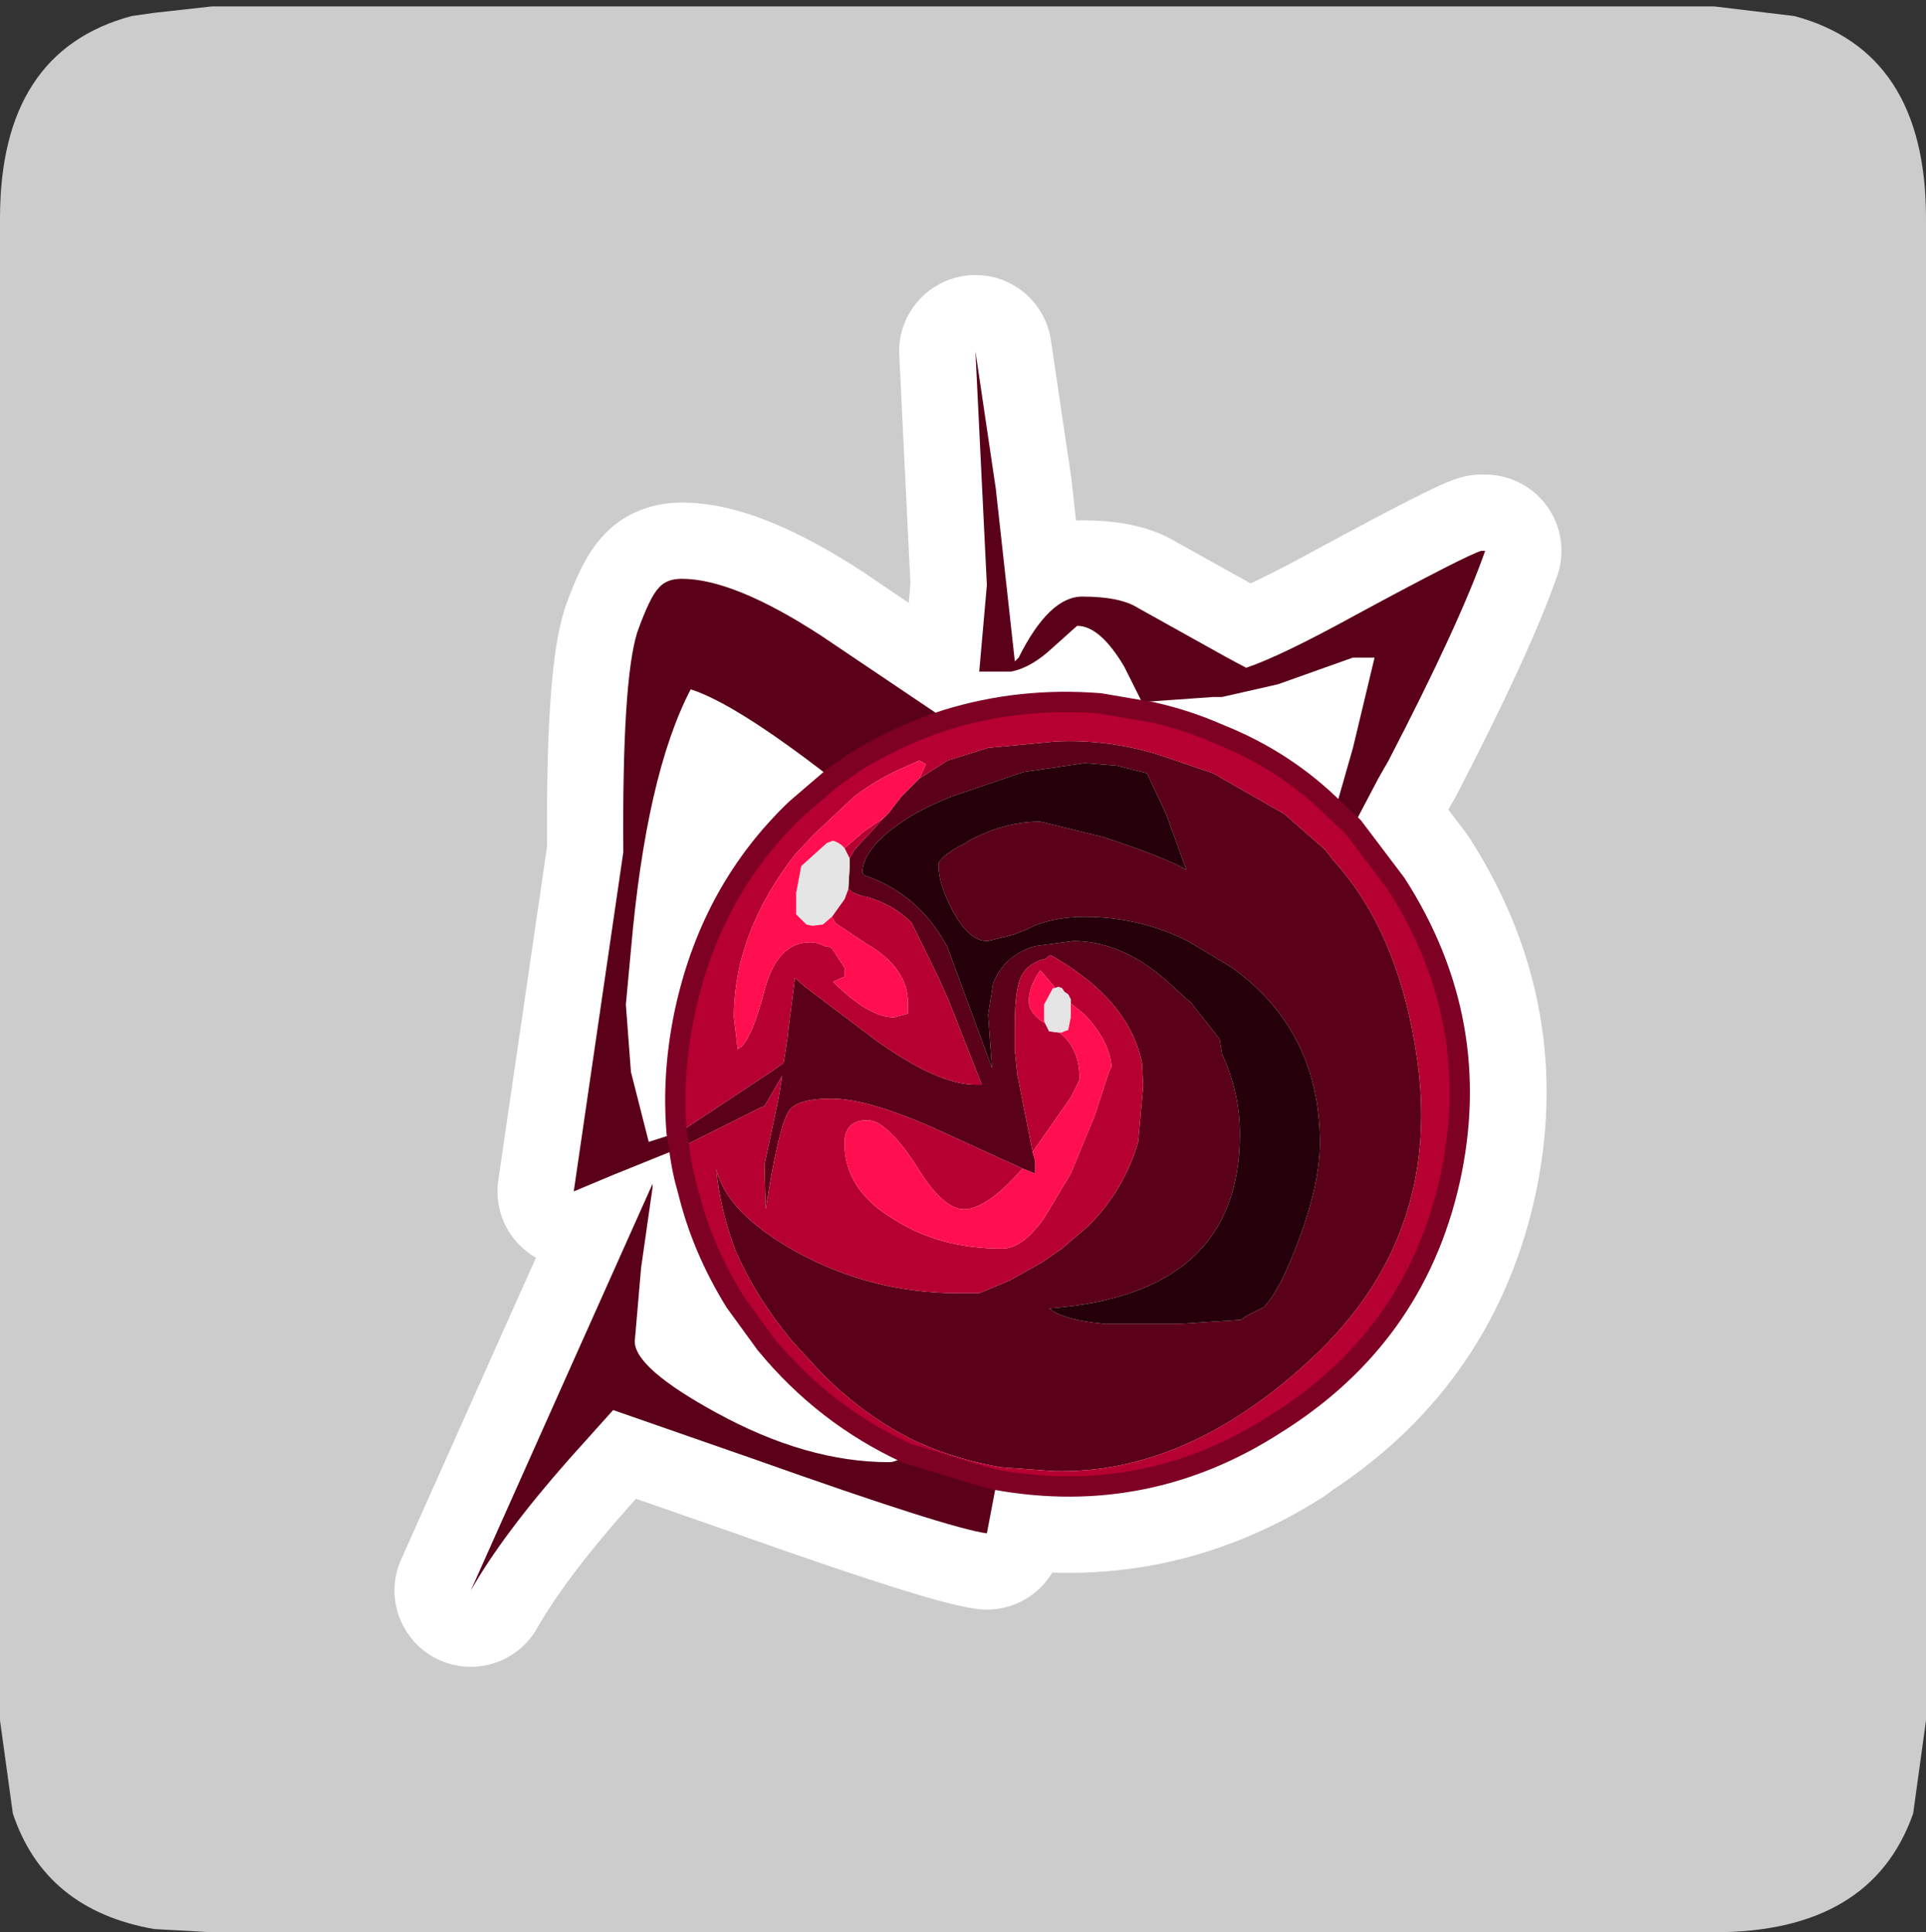 <?xml version="1.0" encoding="UTF-8" standalone="no"?>
<svg xmlns:ffdec="https://www.free-decompiler.com/flash" xmlns:xlink="http://www.w3.org/1999/xlink" ffdec:objectType="frame" height="30.1px" width="30.0px" xmlns="http://www.w3.org/2000/svg">
  <rect width="100%" height="100%" fill="#333333" stroke="none"/>
  <g transform="matrix(1.0, 0.0, 0.0, 1.0, 0.0, 0.0)">
    <use ffdec:characterId="1" height="30.0" transform="matrix(1.0, 0.0, 0.0, 1.0, 0.0, 0.0)" width="30.0" xlink:href="#shape0"/>
    <use ffdec:characterId="5" height="30.0" transform="matrix(1.0, 0.0, 0.0, 1.0, 0.0, 0.1)" width="30.0" xlink:href="#sprite0"/>
  </g>
  <defs>
    <g id="shape0" transform="matrix(1.0, 0.0, 0.0, 1.0, 0.0, 0.0)">
      <path d="M0.0 0.0 L30.0 0.0 30.0 30.0 0.0 30.0 0.0 0.0" fill="#33cc66" fill-opacity="0.0" fill-rule="evenodd" stroke="none"/>
    </g>
    <g id="sprite0" transform="matrix(1.0, 0.0, 0.0, 1.0, 0.0, 0.0)">
      <use ffdec:characterId="2" height="30.0" transform="matrix(1.0, 0.0, 0.0, 1.0, 0.0, 0.0)" width="30.0" xlink:href="#shape1"/>
      <use ffdec:characterId="4" height="54.75" transform="matrix(0.396, 0.0, 0.0, 0.396, 6.145, 4.184)" width="45.9" xlink:href="#sprite1"/>
    </g>
    <g id="shape1" transform="matrix(1.0, 0.0, 0.0, 1.0, 0.0, 0.0)">
      <path d="M27.95 0.15 Q30.0 0.7 30.0 3.3 L30.0 26.7 29.8 28.15 Q29.15 30.0 26.7 30.0 L3.3 30.0 2.4 29.95 Q0.7 29.65 0.2 28.15 L0.0 26.7 0.0 3.3 Q0.0 0.7 2.05 0.15 L2.4 0.1 3.3 0.0 26.7 0.0 27.95 0.15" fill="#cccccc" fill-rule="evenodd" stroke="none"/>
    </g>
    <g id="sprite1" transform="matrix(1.0, 0.0, 0.0, 1.0, -3.9, 3.45)">
      <use ffdec:characterId="3" height="54.75" transform="matrix(1.0, 0.0, 0.0, 1.0, 3.9, -3.45)" width="45.9" xlink:href="#shape2"/>
    </g>
    <g id="shape2" transform="matrix(1.0, 0.0, 0.0, 1.0, -3.9, 3.45)">
      <path d="M46.8 7.4 Q45.8 10.25 43.0 15.65 L42.6 16.35 41.8 17.9 41.9 18.0 43.65 20.3 Q47.25 25.9 45.8 32.3 44.35 38.6 38.75 42.1 L38.8 42.1 Q33.6 45.4 27.55 44.35 L27.5 44.35 27.2 46.05 Q25.7 45.85 18.1 43.15 L12.5 41.2 10.75 43.15 Q8.15 46.1 6.9 48.3 L10.45 40.35 14.05 32.3 14.05 32.45 13.6 35.6 13.35 38.5 Q13.35 39.55 16.55 41.3 20.1 43.25 23.35 43.25 L23.7 43.2 Q20.5 41.65 18.2 38.85 L17.0 37.2 16.95 37.15 Q15.6 35.0 15.05 32.7 L15.1 32.75 14.75 31.05 12.5 31.95 10.95 32.6 12.9 19.25 Q12.85 12.5 13.45 10.6 13.95 9.2 14.3 8.85 14.6 8.5 15.2 8.5 17.25 8.5 20.7 10.75 L25.2 13.8 25.5 13.7 Q28.45 12.75 31.7 13.0 L33.25 13.25 32.6 11.95 Q31.65 10.35 30.75 10.35 L29.8 11.2 Q28.95 12.0 28.15 12.15 L26.9 12.15 27.2 8.75 26.75 -0.45 27.55 4.95 28.3 11.75 28.45 11.6 Q29.65 9.2 30.95 9.2 32.45 9.2 33.15 9.65 L36.65 11.6 37.4 12.0 Q38.75 11.55 41.75 9.9 46.1 7.55 46.65 7.4 L46.8 7.4 M41.6 11.6 L38.65 12.65 36.45 13.15 36.1 13.15 33.8 13.35 36.45 14.25 Q39.1 15.25 41.05 17.2 L41.6 15.15 42.45 11.6 41.6 11.6 M20.8 16.1 L20.9 16.05 21.9 15.35 21.9 15.3 Q23.55 14.3 25.2 13.8 23.55 14.3 21.9 15.3 L21.9 15.35 20.9 16.05 20.8 16.1 Q17.2 13.4 15.55 12.85 13.8 16.2 13.2 23.1 L13.0 25.25 13.2 27.9 13.9 30.65 14.6 30.45 14.6 30.35 14.6 30.3 Q14.4 27.85 14.95 25.35 16.05 20.5 19.45 17.25 L19.45 17.3 20.8 16.1 M25.85 17.05 L28.65 16.1 31.05 15.75 32.3 15.85 33.5 16.15 34.25 17.75 35.05 19.95 Q34.2 19.45 31.75 18.65 L29.3 18.05 Q27.9 18.05 26.5 18.8 L26.35 18.9 Q25.45 19.35 25.3 19.7 L25.3 19.8 Q25.3 20.5 25.85 21.55 26.5 22.75 27.2 22.75 L27.25 22.75 28.25 22.5 28.75 22.3 Q29.7 21.8 31.05 21.8 33.2 21.8 35.1 22.75 L36.85 23.8 Q40.3 26.3 40.3 30.7 40.3 32.3 39.45 34.55 38.75 36.45 38.1 37.15 L37.4 37.5 37.2 37.65 34.9 37.8 31.75 37.8 Q30.2 37.65 29.65 37.2 37.15 36.65 37.15 30.35 37.15 28.7 36.45 27.2 L36.35 26.6 35.25 25.2 34.75 24.75 34.2 24.25 Q32.45 22.75 30.6 22.75 L29.1 22.95 Q27.9 23.3 27.45 24.4 L27.25 25.65 27.4 27.75 25.65 23.0 Q24.55 20.9 22.35 20.15 L22.3 20.05 Q22.35 19.15 23.6 18.25 24.45 17.6 25.85 17.05 24.45 17.6 23.6 18.25 22.35 19.15 22.3 20.05 L22.35 20.15 Q24.55 20.9 25.65 23.0 L27.4 27.75 27.25 25.65 27.45 24.4 Q27.9 23.3 29.1 22.95 L30.6 22.75 Q32.45 22.75 34.2 24.25 L34.75 24.75 35.25 25.2 36.35 26.6 36.45 27.2 Q37.15 28.7 37.15 30.35 37.15 36.65 29.65 37.2 30.2 37.65 31.75 37.8 L34.9 37.8 37.2 37.65 37.4 37.5 38.1 37.15 Q38.75 36.45 39.45 34.55 40.3 32.3 40.3 30.7 40.3 26.3 36.85 23.8 L35.1 22.75 Q33.2 21.8 31.05 21.8 29.7 21.8 28.75 22.3 L28.25 22.5 27.25 22.75 27.2 22.75 Q26.5 22.75 25.85 21.55 25.3 20.5 25.3 19.8 L25.3 19.7 Q25.45 19.35 26.35 18.9 L26.5 18.8 Q27.9 18.05 29.3 18.05 L31.75 18.65 Q34.2 19.45 35.05 19.95 L34.25 17.75 33.5 16.15 32.3 15.85 31.05 15.75 28.65 16.1 25.85 17.05 M15.45 30.75 L15.5 30.7 18.3 29.3 18.45 29.25 19.15 28.05 19.0 28.95 18.45 31.55 18.5 33.3 Q19.0 30.1 19.4 29.45 19.7 28.95 21.1 28.95 22.5 28.95 25.1 30.1 L28.6 31.7 Q27.2 33.3 26.3 33.3 25.45 33.3 24.4 31.55 23.25 29.8 22.5 29.8 21.6 29.8 21.6 30.7 21.6 32.55 23.55 33.7 25.35 34.85 27.8 34.85 28.6 34.85 29.45 33.65 L29.9 32.9 30.5 31.9 31.45 29.6 32.0 27.9 32.1 27.7 32.1 27.65 Q32.0 26.65 31.05 25.65 L30.5 25.2 30.5 25.05 30.4 24.85 30.25 24.75 30.15 24.6 30.0 24.55 29.9 24.6 29.3 23.9 Q28.85 24.55 28.85 25.1 28.85 25.6 29.5 26.0 L29.65 26.3 30.05 26.35 Q30.85 26.95 30.85 28.2 L30.5 28.9 29.0 31.05 28.4 28.0 28.3 27.05 28.3 26.0 Q28.3 24.55 28.6 24.05 28.8 23.7 29.3 23.5 L29.5 23.45 29.7 23.3 Q32.8 25.05 33.3 27.55 L33.35 28.45 33.15 30.65 Q32.6 32.55 31.2 33.95 L30.15 34.85 29.35 35.4 28.1 36.1 26.9 36.6 26.05 36.6 Q22.7 36.6 19.75 35.0 16.95 33.45 16.55 31.7 16.7 33.3 17.3 34.9 18.1 36.75 19.55 38.5 L20.7 39.75 Q22.45 41.5 24.45 42.45 26.0 43.15 27.75 43.45 L29.8 43.6 Q35.1 43.75 40.05 39.1 45.05 34.4 44.15 27.55 43.45 22.45 40.85 19.6 L40.5 19.15 38.9 17.75 36.1 16.15 34.05 15.45 Q32.0 14.8 29.9 14.9 L27.25 15.15 25.65 15.65 24.55 16.35 24.8 15.8 24.55 15.65 24.1 15.85 Q23.0 16.3 22.0 17.05 L20.4 18.55 19.65 19.35 Q17.25 22.45 17.25 25.75 L17.4 27.0 Q17.9 26.8 18.45 24.7 18.95 22.8 20.25 22.8 20.55 22.8 20.8 22.95 21.05 22.95 21.15 23.1 L21.6 23.8 21.6 24.15 21.15 24.35 Q22.55 25.75 23.55 25.75 L24.1 25.6 24.1 25.2 Q24.1 23.8 22.45 22.85 L21.25 22.05 21.1 21.8 21.6 21.1 21.75 20.7 21.95 20.85 22.35 21.0 22.45 21.0 Q23.6 21.35 24.25 22.05 L25.3 24.2 25.7 25.1 27.0 28.4 26.75 28.4 Q25.3 28.4 22.9 26.7 L20.05 24.55 19.65 24.2 19.4 26.15 19.35 26.6 19.2 27.55 18.7 27.9 15.4 30.1 15.4 30.3 15.45 30.75 15.5 30.8 15.5 30.85 15.85 32.5 Q16.4 34.7 17.65 36.75 L18.8 38.35 Q21.05 41.05 24.25 42.55 L24.2 42.55 27.1 43.4 27.05 43.4 27.7 43.55 Q33.4 44.6 38.35 41.45 L38.35 41.4 Q43.65 38.1 45.0 32.1 46.35 26.05 43.0 20.75 L41.35 18.55 41.3 18.5 40.65 17.9 Q38.75 16.0 36.15 15.0 L33.65 14.15 33.3 14.1 33.35 14.1 31.6 13.8 Q28.55 13.55 25.75 14.45 24.0 14.95 22.3 16.0 L22.35 16.0 21.35 16.7 Q20.6 17.2 20.0 17.85 16.75 20.9 15.75 25.5 15.25 27.85 15.4 30.1 15.25 27.85 15.75 25.5 16.75 20.9 20.0 17.85 20.6 17.2 21.35 16.7 L22.35 16.0 22.3 16.0 Q24.0 14.95 25.75 14.45 28.55 13.55 31.6 13.8 L33.35 14.1 33.3 14.1 33.65 14.15 36.15 15.0 Q38.75 16.0 40.65 17.9 L41.3 18.5 41.35 18.55 43.0 20.75 Q46.35 26.05 45.0 32.1 43.65 38.1 38.35 41.4 L38.35 41.45 Q33.4 44.6 27.7 43.55 L27.05 43.4 27.1 43.4 24.2 42.55 24.25 42.55 Q21.05 41.05 18.8 38.35 L17.65 36.75 Q16.4 34.7 15.85 32.5 L15.5 30.85 15.5 30.8 15.45 30.75 15.4 30.3 15.4 30.1 18.7 27.9 19.2 27.55 19.35 26.6 19.4 26.15 19.65 24.2 20.05 24.55 22.9 26.7 Q25.3 28.4 26.75 28.4 L27.0 28.4 25.7 25.1 25.3 24.2 24.25 22.05 Q23.6 21.35 22.45 21.0 L22.35 21.0 21.95 20.85 21.75 20.7 21.6 21.1 21.1 21.8 21.25 22.05 22.45 22.85 Q24.1 23.8 24.1 25.2 L24.1 25.6 23.55 25.75 Q22.55 25.75 21.15 24.35 L21.6 24.15 21.6 23.8 21.15 23.1 Q21.05 22.95 20.8 22.95 20.55 22.8 20.25 22.8 18.95 22.8 18.45 24.7 17.9 26.8 17.4 27.0 L17.25 25.75 Q17.25 22.45 19.65 19.35 L20.4 18.55 22.0 17.05 Q23.0 16.3 24.1 15.85 L24.55 15.65 24.8 15.8 24.55 16.35 25.65 15.65 27.25 15.15 29.9 14.9 Q32.0 14.8 34.05 15.45 L36.1 16.15 38.9 17.75 40.5 19.15 40.85 19.6 Q43.45 22.45 44.15 27.55 45.05 34.4 40.05 39.1 35.1 43.75 29.8 43.6 L27.75 43.45 Q26.0 43.15 24.45 42.45 22.45 41.5 20.7 39.75 L19.55 38.5 Q18.1 36.75 17.3 34.9 16.7 33.3 16.55 31.7 16.95 33.45 19.75 35.0 22.7 36.6 26.05 36.6 L26.9 36.6 28.1 36.1 29.35 35.4 30.15 34.85 31.2 33.95 Q32.6 32.55 33.15 30.65 L33.35 28.45 33.3 27.55 Q32.8 25.05 29.7 23.3 L29.5 23.45 29.3 23.5 Q28.8 23.7 28.6 24.05 28.3 24.55 28.3 26.0 L28.3 27.05 28.4 28.0 29.0 31.05 30.5 28.9 30.85 28.2 Q30.85 26.95 30.05 26.35 L29.65 26.3 29.5 26.0 Q28.85 25.6 28.85 25.1 28.85 24.55 29.3 23.9 L29.9 24.6 30.0 24.55 30.15 24.6 30.25 24.75 30.4 24.85 30.5 25.05 30.5 25.2 31.05 25.65 Q32.0 26.65 32.1 27.65 L32.1 27.7 32.0 27.9 31.45 29.6 30.5 31.9 29.9 32.9 29.45 33.65 Q28.6 34.85 27.8 34.85 25.35 34.85 23.55 33.7 21.6 32.55 21.6 30.7 21.6 29.8 22.5 29.8 23.25 29.8 24.4 31.55 25.45 33.3 26.3 33.3 27.2 33.3 28.6 31.7 L25.1 30.1 Q22.5 28.95 21.1 28.95 19.7 28.95 19.4 29.45 19.0 30.1 18.5 33.3 L18.45 31.55 19.0 28.95 19.15 28.05 18.45 29.25 18.3 29.3 15.5 30.7 15.45 30.75 M41.05 17.2 L41.15 17.3 41.2 17.35 41.8 17.9 41.2 17.35 41.15 17.3 41.05 17.2 M33.25 13.25 L33.5 13.3 33.55 13.35 33.6 13.35 33.7 13.35 33.8 13.35 33.7 13.35 33.6 13.35 33.55 13.35 33.5 13.3 33.25 13.25 M29.9 24.6 L29.8 24.6 29.45 25.25 29.45 25.9 29.5 26.0 29.45 25.9 29.45 25.25 29.8 24.6 29.9 24.6 M21.8 19.5 L22.0 19.15 23.15 17.9 22.35 18.45 21.6 19.1 Q21.45 18.9 21.15 18.8 L20.9 18.9 19.9 19.8 19.7 20.85 19.7 21.7 19.9 21.9 20.05 22.05 20.1 22.1 20.35 22.15 20.75 22.1 21.1 21.8 20.75 22.1 20.35 22.15 20.1 22.1 20.05 22.05 19.9 21.9 19.7 21.7 19.7 20.85 19.9 19.8 20.9 18.9 21.15 18.8 Q21.45 18.9 21.6 19.1 L22.35 18.45 23.15 17.9 23.35 17.7 23.85 17.05 24.55 16.35 23.85 17.05 23.35 17.7 23.15 17.9 22.0 19.15 21.8 19.5 21.8 19.85 21.75 20.7 21.8 19.85 21.8 19.5 21.6 19.1 21.8 19.5 M14.75 31.05 L14.7 30.95 14.75 31.0 14.6 30.45 14.75 31.0 14.7 30.95 14.75 31.05 M27.5 44.35 L27.45 44.35 26.95 44.2 26.9 44.2 23.9 43.3 23.7 43.2 23.9 43.3 26.9 44.2 26.95 44.2 27.45 44.35 27.5 44.35 M28.6 31.7 L29.1 31.9 29.1 31.4 29.0 31.05 29.1 31.4 29.1 31.9 28.6 31.7 M30.05 26.35 L30.15 26.35 30.25 26.3 30.4 26.25 30.5 25.75 30.5 25.4 30.5 25.2 30.5 25.4 30.5 25.75 30.4 26.25 30.25 26.3 30.15 26.35 30.05 26.35" fill="#ffffff" fill-rule="evenodd" stroke="none"/>
      <path d="M46.8 7.4 Q45.8 10.25 43.0 15.65 L42.6 16.35 41.8 17.9 41.9 18.0 43.65 20.3 Q47.25 25.9 45.8 32.3 44.35 38.6 38.75 42.1 L38.8 42.1 Q33.6 45.4 27.55 44.35 L27.5 44.35 27.2 46.05 Q25.7 45.85 18.1 43.15 L12.5 41.2 10.75 43.15 Q8.15 46.1 6.9 48.3 L10.45 40.35 14.05 32.3 14.05 32.45 13.6 35.6 13.35 38.5 Q13.35 39.55 16.55 41.3 20.1 43.25 23.35 43.25 L23.7 43.2 Q20.5 41.65 18.2 38.85 L17.0 37.2 16.95 37.15 Q15.6 35.0 15.05 32.7 L15.1 32.75 14.75 31.05 12.5 31.95 10.95 32.6 12.9 19.25 Q12.85 12.5 13.45 10.6 13.95 9.2 14.3 8.85 14.6 8.5 15.2 8.5 17.25 8.5 20.7 10.75 L25.2 13.8 25.5 13.7 Q28.45 12.75 31.7 13.0 L33.25 13.25 32.6 11.95 Q31.65 10.35 30.75 10.35 L29.8 11.2 Q28.95 12.0 28.15 12.15 L26.9 12.15 27.2 8.75 26.75 -0.45 27.55 4.95 28.3 11.75 28.45 11.6 Q29.65 9.2 30.95 9.2 32.45 9.2 33.15 9.65 L36.65 11.6 37.4 12.0 Q38.75 11.55 41.75 9.9 46.1 7.55 46.65 7.4 L46.8 7.4 M41.6 11.6 L38.65 12.65 36.45 13.15 36.1 13.15 33.8 13.35 36.45 14.25 Q39.1 15.25 41.05 17.2 L41.6 15.15 42.45 11.6 41.6 11.6 M41.8 17.9 L41.2 17.35 41.15 17.3 41.05 17.2 M40.65 17.9 L41.3 18.5 41.35 18.55 43.0 20.75 Q46.35 26.05 45.0 32.1 43.65 38.1 38.35 41.4 L38.35 41.45 Q33.4 44.6 27.7 43.55 L27.05 43.4 27.1 43.4 24.2 42.55 24.25 42.55 Q21.05 41.05 18.8 38.35 L17.65 36.75 Q16.4 34.7 15.85 32.5 L15.5 30.85 15.5 30.8 15.45 30.75 15.4 30.3 15.4 30.1 Q15.25 27.85 15.75 25.5 16.75 20.9 20.0 17.85 20.6 17.2 21.35 16.7 L22.35 16.0 22.3 16.0 Q24.0 14.95 25.75 14.45 28.55 13.55 31.6 13.8 L33.35 14.1 33.3 14.1 33.65 14.15 36.15 15.0 Q38.75 16.0 40.65 17.9 M15.4 30.1 L18.7 27.9 19.2 27.55 19.35 26.6 19.4 26.15 19.65 24.2 20.05 24.55 22.9 26.7 Q25.3 28.4 26.75 28.4 L27.0 28.4 25.7 25.1 25.3 24.2 24.25 22.05 Q23.6 21.35 22.45 21.0 L22.35 21.0 21.95 20.85 21.75 20.7 21.6 21.1 21.1 21.8 21.25 22.05 22.45 22.85 Q24.1 23.8 24.1 25.2 L24.1 25.6 23.55 25.75 Q22.55 25.75 21.15 24.35 L21.6 24.15 21.6 23.8 21.15 23.1 Q21.05 22.95 20.8 22.95 20.55 22.8 20.25 22.8 18.95 22.8 18.45 24.7 17.9 26.8 17.4 27.0 L17.25 25.75 Q17.25 22.45 19.65 19.35 L20.4 18.55 22.0 17.05 Q23.0 16.3 24.1 15.85 L24.55 15.65 24.8 15.8 24.55 16.35 25.65 15.65 27.25 15.15 29.9 14.9 Q32.0 14.8 34.05 15.45 L36.1 16.15 38.9 17.75 40.5 19.15 40.85 19.6 Q43.45 22.45 44.15 27.55 45.05 34.4 40.05 39.1 35.1 43.75 29.8 43.6 L27.75 43.45 Q26.0 43.15 24.45 42.45 22.45 41.5 20.7 39.75 L19.55 38.5 Q18.1 36.75 17.3 34.9 16.7 33.3 16.55 31.7 16.95 33.45 19.75 35.0 22.7 36.6 26.05 36.6 L26.9 36.6 28.1 36.1 29.35 35.4 30.15 34.85 31.2 33.95 Q32.6 32.55 33.15 30.65 L33.35 28.45 33.3 27.55 Q32.8 25.05 29.7 23.3 L29.5 23.45 29.3 23.5 Q28.8 23.7 28.6 24.05 28.3 24.55 28.3 26.0 L28.3 27.05 28.4 28.0 29.0 31.05 30.5 28.9 30.85 28.2 Q30.85 26.95 30.05 26.35 L29.65 26.3 29.5 26.0 Q28.85 25.6 28.85 25.1 28.85 24.55 29.3 23.9 L29.9 24.6 30.0 24.55 30.15 24.6 30.25 24.75 30.4 24.85 30.5 25.05 30.5 25.2 31.05 25.65 Q32.0 26.65 32.1 27.65 L32.1 27.7 32.0 27.9 31.45 29.6 30.5 31.9 29.9 32.9 29.45 33.65 Q28.6 34.85 27.8 34.85 25.35 34.85 23.55 33.7 21.6 32.55 21.6 30.7 21.6 29.8 22.5 29.8 23.25 29.8 24.4 31.55 25.45 33.3 26.3 33.3 27.2 33.3 28.6 31.7 L25.1 30.1 Q22.5 28.95 21.1 28.95 19.7 28.95 19.4 29.45 19.0 30.1 18.5 33.3 L18.45 31.55 19.0 28.95 19.15 28.05 18.45 29.25 18.3 29.3 15.5 30.7 15.45 30.75 M25.85 17.05 Q24.45 17.6 23.6 18.25 22.35 19.15 22.3 20.05 L22.35 20.15 Q24.55 20.9 25.65 23.0 L27.4 27.75 27.25 25.65 27.45 24.4 Q27.9 23.3 29.1 22.95 L30.6 22.75 Q32.45 22.75 34.2 24.25 L34.75 24.75 35.25 25.2 36.35 26.6 36.45 27.2 Q37.15 28.7 37.15 30.35 37.15 36.65 29.65 37.2 30.2 37.65 31.75 37.8 L34.9 37.8 37.2 37.65 37.4 37.5 38.1 37.15 Q38.75 36.45 39.45 34.55 40.3 32.3 40.3 30.7 40.3 26.3 36.85 23.8 L35.1 22.75 Q33.2 21.8 31.05 21.8 29.7 21.8 28.75 22.3 L28.25 22.5 27.25 22.75 27.2 22.75 Q26.5 22.75 25.85 21.55 25.3 20.5 25.3 19.8 L25.3 19.7 Q25.45 19.35 26.35 18.9 L26.5 18.8 Q27.9 18.05 29.3 18.05 L31.75 18.65 Q34.2 19.45 35.05 19.95 L34.25 17.75 33.5 16.15 32.3 15.85 31.05 15.75 28.65 16.1 25.85 17.05 M25.2 13.8 Q23.55 14.3 21.9 15.3 L21.9 15.35 20.9 16.05 20.8 16.1 19.45 17.3 19.45 17.25 Q16.05 20.5 14.95 25.35 14.4 27.85 14.6 30.3 L14.6 30.35 14.6 30.45 14.75 31.0 14.7 30.95 14.75 31.05 M21.1 21.8 L20.75 22.1 20.35 22.15 20.1 22.1 20.05 22.05 19.9 21.9 19.7 21.7 19.7 20.85 19.9 19.8 20.9 18.9 21.15 18.8 Q21.45 18.9 21.6 19.1 L22.35 18.45 23.15 17.9 23.35 17.7 23.85 17.05 24.55 16.35 M21.75 20.7 L21.8 19.85 21.8 19.5 21.6 19.1 M23.15 17.9 L22.0 19.15 21.8 19.5 M29.5 26.0 L29.45 25.9 29.45 25.25 29.8 24.6 29.9 24.6 M33.8 13.35 L33.7 13.35 33.6 13.35 33.55 13.35 33.5 13.3 33.25 13.25 M20.8 16.1 Q17.2 13.4 15.55 12.85 13.8 16.2 13.2 23.1 L13.0 25.25 13.2 27.9 13.9 30.65 14.6 30.45 M30.5 25.2 L30.5 25.4 30.5 25.75 30.4 26.25 30.25 26.3 30.15 26.35 30.05 26.35 M29.0 31.05 L29.1 31.4 29.1 31.9 28.6 31.7 M23.7 43.2 L23.9 43.3 26.9 44.2 26.95 44.2 27.45 44.35 27.5 44.35" fill="none" stroke="#ffffff" stroke-linecap="round" stroke-linejoin="round" stroke-width="6.0"/>
      <path d="M15.1 30.9 L12.5 31.95 10.95 32.6 12.9 19.25 Q12.85 12.5 13.45 10.6 13.95 9.2 14.3 8.85 14.6 8.5 15.2 8.5 17.25 8.5 20.7 10.75 L25.6 14.05 Q23.85 14.6 22.1 15.65 L21.1 16.35 Q17.3 13.4 15.55 12.85 13.8 16.2 13.2 23.1 L13.0 25.25 13.2 27.9 13.9 30.65 15.0 30.3 15.1 30.9 15.0 30.3 15.3 30.15 18.7 27.9 19.2 27.55 19.35 26.6 19.4 26.15 19.65 24.2 20.05 24.55 22.9 26.7 Q25.3 28.4 26.75 28.4 L27.0 28.4 25.7 25.1 25.3 24.2 24.25 22.05 Q23.6 21.35 22.45 21.0 L22.35 21.0 21.95 20.85 21.75 20.7 21.8 19.85 21.8 19.5 22.0 19.15 23.15 17.9 23.35 17.7 23.85 17.05 24.55 16.35 25.65 15.65 27.25 15.15 29.9 14.9 Q32.0 14.8 34.05 15.45 L36.1 16.15 38.9 17.75 40.5 19.15 40.85 19.6 Q43.45 22.45 44.15 27.55 45.05 34.4 40.05 39.1 35.1 43.75 29.8 43.6 L27.75 43.45 Q26.0 43.15 24.45 42.45 22.45 41.5 20.7 39.75 L19.55 38.5 Q18.1 36.75 17.3 34.9 16.7 33.3 16.55 31.7 16.95 33.45 19.75 35.0 22.7 36.6 26.05 36.6 L26.9 36.6 28.1 36.1 29.35 35.4 30.15 34.85 31.2 33.95 Q32.6 32.55 33.15 30.65 L33.35 28.45 33.3 27.55 Q32.8 25.05 29.7 23.3 L29.5 23.45 29.3 23.5 Q28.8 23.7 28.6 24.05 28.3 24.55 28.3 26.0 L28.3 27.05 28.4 28.0 29.0 31.05 29.1 31.4 29.1 31.9 28.6 31.7 25.1 30.1 Q22.5 28.95 21.1 28.95 19.7 28.95 19.4 29.45 19.0 30.1 18.5 33.3 L18.45 31.55 19.0 28.95 19.15 28.05 18.45 29.25 18.3 29.3 15.5 30.7 15.1 30.9 M40.9 17.6 L41.6 15.15 42.45 11.6 41.6 11.6 38.65 12.65 36.45 13.15 36.1 13.15 33.3 13.35 32.6 11.95 Q31.65 10.35 30.75 10.35 L29.8 11.2 Q28.95 12.0 28.15 12.15 L26.9 12.15 27.2 8.75 26.75 -0.45 27.55 4.95 28.3 11.75 28.45 11.6 Q29.65 9.2 30.95 9.2 32.45 9.2 33.15 9.65 L36.65 11.6 37.4 12.0 Q38.75 11.55 41.75 9.9 46.1 7.55 46.65 7.4 L46.8 7.4 Q45.8 10.25 43.0 15.65 L42.6 16.35 41.6 18.25 40.9 17.6 M27.6 43.95 L27.2 46.05 Q25.7 45.85 18.1 43.15 L12.5 41.2 10.75 43.15 Q8.15 46.1 6.9 48.3 L10.45 40.35 14.05 32.3 14.05 32.45 13.6 35.6 13.35 38.5 Q13.35 39.55 16.55 41.3 20.1 43.25 23.35 43.25 23.7 43.25 24.05 42.9 L27.0 43.8 27.6 43.95 M34.25 17.75 L33.5 16.15 32.3 15.85 31.05 15.75 28.65 16.1 25.85 17.05 Q24.45 17.6 23.6 18.25 22.35 19.15 22.3 20.05 L22.35 20.15 Q24.55 20.9 25.65 23.0 L27.4 27.75 27.25 25.65 27.45 24.4 Q27.9 23.3 29.1 22.95 L30.6 22.75 Q32.45 22.75 34.2 24.25 L34.75 24.75 35.25 25.2 36.35 26.6 36.45 27.2 Q37.15 28.7 37.15 30.35 37.15 36.65 29.65 37.2 30.2 37.65 31.75 37.8 L34.9 37.8 37.2 37.65 37.4 37.5 38.1 37.15 Q38.75 36.45 39.45 34.55 40.3 32.3 40.3 30.7 40.3 26.3 36.85 23.8 L35.1 22.75 Q33.2 21.8 31.05 21.8 29.7 21.8 28.75 22.3 L28.25 22.5 27.25 22.75 27.2 22.75 Q26.5 22.75 25.85 21.55 25.3 20.5 25.3 19.8 L25.3 19.7 Q25.45 19.35 26.35 18.9 L26.5 18.8 Q27.9 18.05 29.3 18.05 L31.75 18.65 Q34.2 19.45 35.05 19.95 L34.25 17.75" fill="#5b0019" fill-rule="evenodd" stroke="none"/>
      <path d="M25.6 14.05 Q28.5 13.15 31.65 13.4 L33.4 13.7 33.7 13.75 Q35.05 14.05 36.3 14.6 38.95 15.65 40.9 17.6 L41.6 18.25 43.3 20.5 Q46.8 25.95 45.4 32.2 44.0 38.35 38.55 41.75 33.5 45.0 27.6 43.95 L27.0 43.8 24.05 42.9 Q20.8 41.4 18.5 38.6 L17.3 36.95 Q16.0 34.85 15.45 32.6 15.2 31.75 15.1 30.9 L15.5 30.7 18.3 29.3 18.45 29.25 19.15 28.05 19.0 28.95 18.45 31.55 18.5 33.3 Q19.0 30.1 19.4 29.45 19.7 28.95 21.1 28.95 22.5 28.95 25.1 30.1 L28.6 31.7 Q27.2 33.3 26.3 33.3 25.45 33.3 24.4 31.55 23.25 29.8 22.5 29.8 21.6 29.8 21.6 30.7 21.6 32.55 23.55 33.7 25.35 34.85 27.8 34.85 28.6 34.85 29.45 33.65 L29.9 32.9 30.5 31.9 31.45 29.6 32.0 27.9 32.1 27.7 32.1 27.65 Q32.0 26.65 31.05 25.65 L30.5 25.2 30.5 25.05 30.4 24.85 30.25 24.75 30.15 24.6 30.0 24.55 29.9 24.6 29.3 23.9 Q28.85 24.55 28.85 25.1 28.85 25.6 29.5 26.0 L29.65 26.3 30.05 26.35 Q30.85 26.95 30.85 28.2 L30.5 28.9 29.0 31.05 28.4 28.0 28.3 27.05 28.3 26.0 Q28.3 24.55 28.6 24.05 28.8 23.7 29.3 23.5 L29.5 23.45 29.7 23.3 Q32.8 25.05 33.3 27.55 L33.35 28.45 33.15 30.65 Q32.6 32.55 31.2 33.95 L30.15 34.85 29.35 35.4 28.1 36.1 26.9 36.6 26.05 36.6 Q22.7 36.6 19.75 35.0 16.95 33.45 16.55 31.7 16.7 33.3 17.3 34.9 18.1 36.75 19.55 38.5 L20.7 39.75 Q22.45 41.5 24.45 42.45 26.0 43.15 27.75 43.45 L29.8 43.6 Q35.1 43.75 40.05 39.1 45.05 34.4 44.15 27.55 43.45 22.45 40.85 19.6 L40.5 19.15 38.9 17.75 36.1 16.15 34.05 15.45 Q32.0 14.8 29.9 14.9 L27.25 15.15 25.65 15.65 24.55 16.35 24.8 15.8 24.55 15.65 24.1 15.85 Q23.0 16.3 22.0 17.05 L20.4 18.55 19.65 19.35 Q17.25 22.45 17.25 25.75 L17.4 27.0 Q17.9 26.8 18.45 24.7 18.95 22.8 20.25 22.8 20.55 22.8 20.8 22.95 21.05 22.95 21.15 23.1 L21.6 23.8 21.6 24.15 21.15 24.35 Q22.55 25.75 23.55 25.75 L24.1 25.6 24.1 25.2 Q24.1 23.8 22.45 22.85 L21.25 22.05 21.1 21.8 21.6 21.1 21.75 20.7 21.95 20.85 22.35 21.0 22.45 21.0 Q23.6 21.35 24.25 22.05 L25.3 24.2 25.7 25.1 27.0 28.4 26.75 28.4 Q25.3 28.4 22.9 26.7 L20.05 24.55 19.65 24.2 19.4 26.15 19.35 26.6 19.2 27.55 18.7 27.9 15.3 30.15 15.0 30.3 Q14.8 27.9 15.35 25.4 16.4 20.7 19.7 17.55 L21.1 16.35 22.1 15.65 Q23.85 14.6 25.6 14.05 M21.6 19.1 L22.35 18.45 23.15 17.9 22.0 19.15 21.8 19.5 21.6 19.1" fill="#b60032" fill-rule="evenodd" stroke="none"/>
      <path d="M34.25 17.75 L35.05 19.95 Q34.2 19.45 31.75 18.65 L29.3 18.05 Q27.9 18.05 26.5 18.8 L26.35 18.9 Q25.45 19.35 25.3 19.7 L25.3 19.8 Q25.3 20.5 25.85 21.55 26.5 22.75 27.2 22.75 L27.25 22.75 28.25 22.5 28.75 22.3 Q29.7 21.8 31.05 21.8 33.2 21.8 35.1 22.75 L36.85 23.8 Q40.3 26.3 40.3 30.7 40.3 32.3 39.45 34.55 38.75 36.45 38.1 37.15 L37.4 37.5 37.2 37.65 34.9 37.8 31.75 37.8 Q30.2 37.65 29.65 37.2 37.15 36.65 37.15 30.35 37.15 28.7 36.45 27.2 L36.35 26.6 35.25 25.2 34.75 24.75 34.2 24.25 Q32.45 22.75 30.6 22.75 L29.1 22.95 Q27.9 23.3 27.45 24.4 L27.25 25.65 27.4 27.75 25.65 23.0 Q24.55 20.9 22.35 20.15 L22.3 20.05 Q22.35 19.15 23.6 18.25 24.45 17.6 25.85 17.05 L28.65 16.1 31.05 15.75 32.3 15.85 33.5 16.15 34.25 17.75" fill="#25000a" fill-rule="evenodd" stroke="none"/>
      <path d="M30.05 26.35 L29.65 26.3 29.5 26.0 29.45 25.9 29.45 25.25 29.8 24.6 29.9 24.6 30.0 24.55 30.15 24.6 30.25 24.75 30.4 24.85 30.5 25.05 30.5 25.2 30.5 25.4 30.5 25.75 30.4 26.25 30.25 26.3 30.15 26.35 30.05 26.35 M21.1 21.8 L20.75 22.1 20.35 22.15 20.1 22.1 20.05 22.05 19.9 21.9 19.7 21.7 19.7 20.85 19.9 19.8 20.9 18.9 21.15 18.8 Q21.45 18.9 21.6 19.1 L21.8 19.5 21.8 19.85 21.75 20.7 21.6 21.1 21.1 21.8" fill="#e5e5e5" fill-rule="evenodd" stroke="none"/>
      <path d="M29.0 31.05 L30.5 28.9 30.85 28.2 Q30.85 26.95 30.05 26.35 L30.15 26.35 30.25 26.3 30.4 26.25 30.5 25.75 30.5 25.4 30.5 25.2 31.05 25.65 Q32.0 26.65 32.1 27.65 L32.1 27.7 32.0 27.9 31.45 29.6 30.5 31.9 29.9 32.9 29.45 33.65 Q28.6 34.85 27.8 34.85 25.35 34.85 23.55 33.7 21.6 32.55 21.6 30.7 21.6 29.8 22.5 29.8 23.25 29.8 24.4 31.55 25.45 33.3 26.3 33.3 27.2 33.3 28.6 31.7 L29.1 31.9 29.1 31.4 29.0 31.05 M29.5 26.0 Q28.85 25.6 28.85 25.1 28.85 24.55 29.3 23.9 L29.9 24.6 29.8 24.6 29.45 25.25 29.45 25.9 29.5 26.0 M24.55 16.35 L23.85 17.05 23.35 17.7 23.15 17.9 22.35 18.45 21.6 19.1 Q21.45 18.9 21.15 18.8 L20.9 18.9 19.9 19.8 19.7 20.85 19.7 21.7 19.9 21.9 20.05 22.05 20.1 22.1 20.35 22.15 20.75 22.1 21.1 21.8 21.25 22.05 22.45 22.85 Q24.1 23.8 24.1 25.2 L24.1 25.6 23.55 25.75 Q22.55 25.75 21.15 24.35 L21.6 24.15 21.6 23.8 21.15 23.1 Q21.05 22.95 20.8 22.95 20.55 22.8 20.25 22.8 18.95 22.8 18.45 24.7 17.9 26.8 17.4 27.0 L17.25 25.75 Q17.25 22.45 19.65 19.35 L20.4 18.55 22.0 17.05 Q23.0 16.3 24.1 15.85 L24.55 15.65 24.8 15.8 24.55 16.35" fill="#ff0e50" fill-rule="evenodd" stroke="none"/>
      <path d="M25.6 14.05 Q28.5 13.15 31.65 13.4 L33.4 13.7 33.7 13.75 Q35.05 14.05 36.3 14.6 38.95 15.65 40.9 17.6 L41.6 18.25 43.3 20.5 Q46.8 25.95 45.4 32.2 44.0 38.35 38.55 41.75 33.5 45.0 27.6 43.95 L27.0 43.8 24.05 42.9 Q20.8 41.4 18.5 38.6 L17.3 36.95 Q16.0 34.85 15.45 32.6 15.2 31.75 15.1 30.9 L15.0 30.3 Q14.8 27.9 15.35 25.4 16.4 20.7 19.7 17.55 L21.1 16.35 22.1 15.65 Q23.85 14.6 25.6 14.05 Z" fill="none" stroke="#7e0022" stroke-linecap="round" stroke-linejoin="round" stroke-width="0.8"/>
    </g>
  </defs>
</svg>
